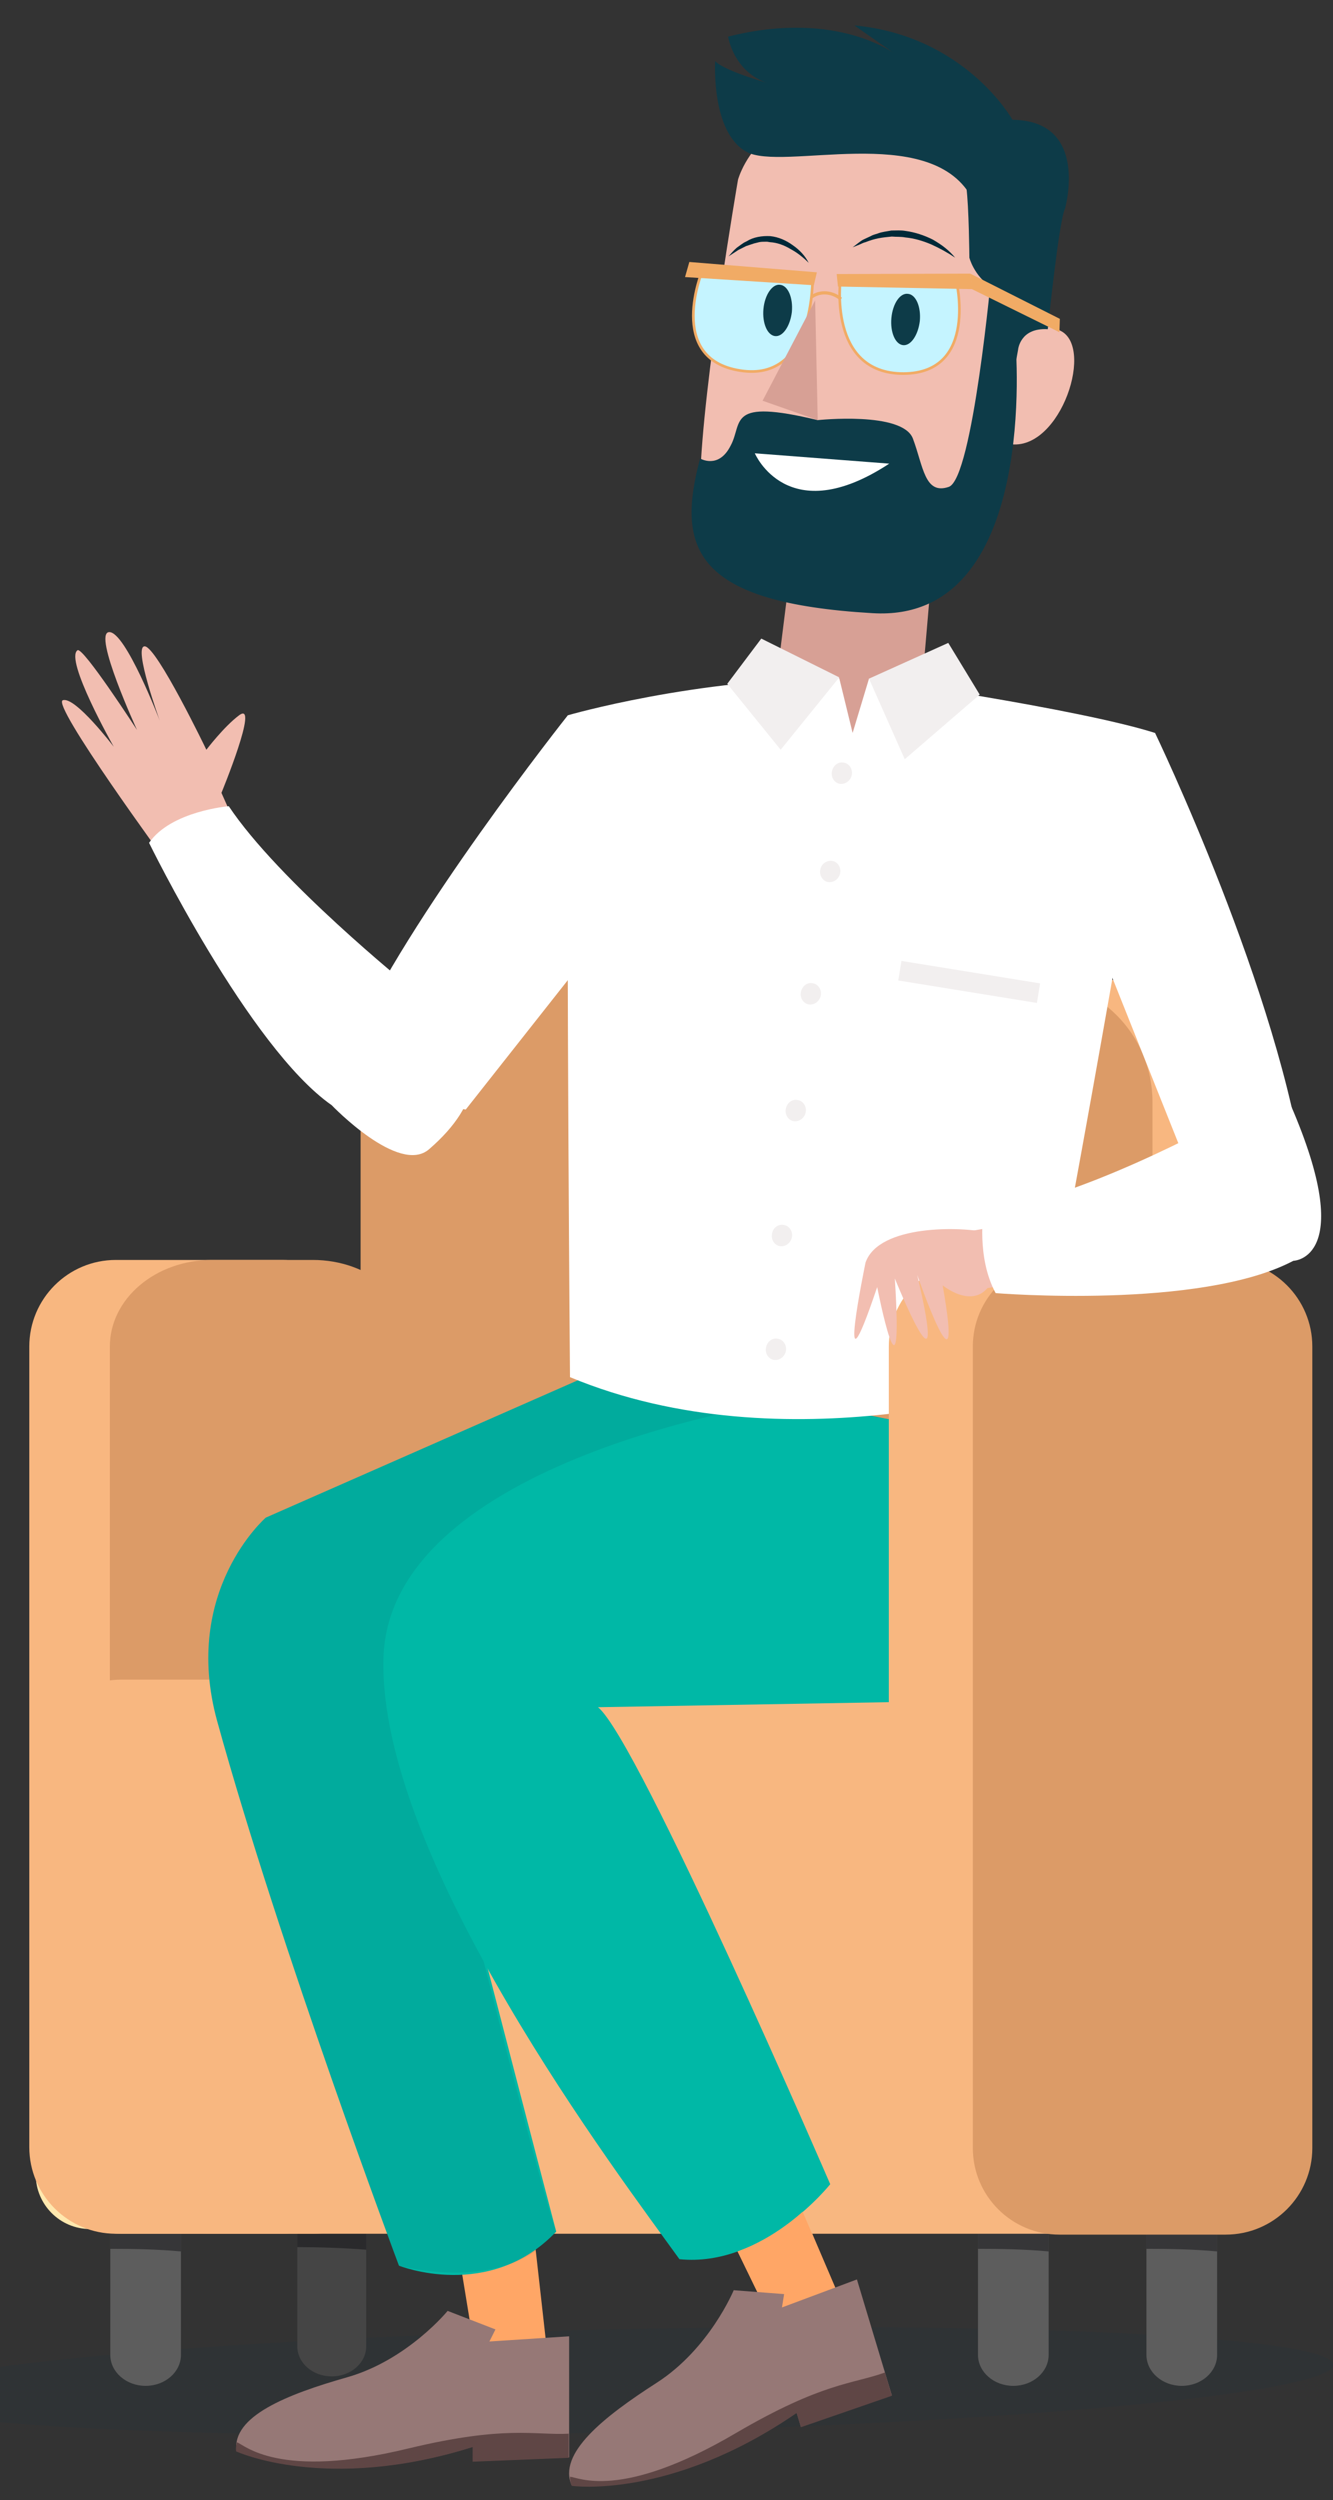 <?xml version="1.0" encoding="utf-8"?>
<!-- Generator: Adobe Illustrator 23.0.1, SVG Export Plug-In . SVG Version: 6.00 Build 0)  -->
<svg version="1.1" id="Layer_1" xmlns="http://www.w3.org/2000/svg" xmlns:xlink="http://www.w3.org/1999/xlink" x="0px" y="0px"
	 viewBox="0 0 309.4 580.2" style="enable-background:new 0 0 309.4 580.2;" xml:space="preserve">
<rect x="0" y="0" width="309.4" height="580.2" fill="#333333" stroke="none"/>
<style type="text/css">
	.st0{opacity:0.1;fill:#0D3B48;}
	.st1{fill:#FFA666;}
	.st2{fill:#967876;}
	.st3{fill:#5F4645;}
	.st4{fill:#F8B780;}
	.st5{fill:#DC9B67;}
	.st6{fill:#5D5D5D;}
	.st7{opacity:0.5;fill:#111114;}
	.st8{fill:#454545;}
	.st9{fill:#FFE8AE;}
	.st10{fill:#00B8A6;}
	.st11{fill:#F2BEB1;}
	.st12{fill:#D7A095;}
	.st13{fill:#0D3B48;}
	.st14{fill:#002938;}
	.st15{fill:#FFFFFF;}
	.st16{fill:#C5F4FF;stroke:#F1AB65;stroke-width:0.616;stroke-miterlimit:10;}
	.st17{fill:#F1AB65;}
	.st18{fill:none;stroke:#F1AB65;stroke-width:0.741;stroke-miterlimit:10;}
	.st19{fill:#F2EFEF;}
</style>
<g>
	<path class="st0" d="M309.4,548.8c0.1,6.6-74.9,13.6-167.6,15.7c-92.7,2.1-168-1.6-168.1-8.2c-0.1-6.6,74.9-13.6,167.6-15.7
		C234,538.6,309.3,542.2,309.4,548.8z"/>
	<polygon class="st1" points="182.9,505.2 198.7,542.2 185.3,551.5 166.3,512.4 	"/>
	<g>
		<polygon class="st1" points="123.5,514.7 128,554.8 112.5,559.8 105.5,516.9 		"/>
		<path class="st2" d="M103.9,536.3c0,0-9.3,11.4-23.3,15.4c-14.1,4-26.8,9.1-25.7,17.1c0,0,20.9,9.7,54.9-1l0,3.4l22.3-0.9l0-28.1
			l-18.5,1.2l1.4-2.8L103.9,536.3z"/>
		<g>
			<path class="st3" d="M94.9,568.2c-30.4,7.4-38.2-0.9-39.9-1.4c-0.2,0.7-0.3,1.4-0.2,2.1c0,0,20.9,9.7,54.9-1l0,3.4l22.3-0.9
				l0-5.6C124,565.2,117.4,562.8,94.9,568.2z"/>
		</g>
	</g>
	<path class="st4" d="M100.5,373.9c0,15.7,12.7,28.4,28.4,28.4H256c15.7,0,28.4-12.7,28.4-28.4V255.7c0-15.7-12.7-28.4-28.4-28.4
		H128.9c-15.7,0-28.4,12.7-28.4,28.4V373.9z"/>
	<path class="st5" d="M83.6,373.9c0,15.7,12.7,28.4,28.4,28.4h127.1c15.7,0,28.4-12.7,28.4-28.4V255.7c0-15.7-12.7-28.4-28.4-28.4
		H112.1c-15.7,0-28.4,12.7-28.4,28.4V373.9z"/>
	<g>
		<path class="st6" d="M227,546.5c0,4,3.7,7.2,8.2,7.2l0,0c4.5,0,8.2-3.2,8.2-7.2v-29.9c0-4-3.7-7.2-8.2-7.2l0,0
			c-4.5,0-8.2,3.2-8.2,7.2V546.5z"/>
		<path class="st7" d="M227,521.9v-5.3c0-4,3.7-7.2,8.2-7.2c4.5,0,8.2,3.2,8.2,7.2v5.9C237.9,522,232.5,521.9,227,521.9z"/>
		<path class="st6" d="M266.1,546.5c0,4,3.7,7.2,8.2,7.2l0,0c4.5,0,8.2-3.2,8.2-7.2v-29.9c0-4-3.7-7.2-8.2-7.2l0,0
			c-4.5,0-8.2,3.2-8.2,7.2V546.5z"/>
		<path class="st7" d="M266.1,521.9v-5.3c0-4,3.7-7.2,8.2-7.2c4.5,0,8.2,3.2,8.2,7.2v5.9C277.1,522,271.6,521.9,266.1,521.9z"/>
		<path class="st6" d="M25.6,546.5c0,4,3.7,7.2,8.2,7.2l0,0c4.5,0,8.2-3.2,8.2-7.2v-29.9c0-4-3.7-7.2-8.2-7.2l0,0
			c-4.5,0-8.2,3.2-8.2,7.2V546.5z"/>
		<path class="st7" d="M25.6,521.9v-5.3c0-4,3.7-7.2,8.2-7.2c4.5,0,8.2,3.2,8.2,7.2v5.9C36.5,522,31.1,521.9,25.6,521.9z"/>
		<path class="st8" d="M69,544.5c0,3.9,3.6,7,8,7l0,0c4.4,0,8-3.1,8-7v-28.1c0-3.9-3.6-7-8-7l0,0c-4.4,0-8,3.1-8,7V544.5z"/>
		<path class="st7" d="M69,521.5v-5.2c0-3.9,3.6-7,8-7c4.4,0,8,3.1,8,7v5.8C79.7,521.7,74.3,521.5,69,521.5z"/>
		<path class="st9" d="M8.3,504.7c0,6.9,5.6,12.6,12.6,12.6l0,0c6.9,0,12.6-5.6,12.6-12.6V317.3c0-6.9-5.6-12.6-12.6-12.6l0,0
			c-6.9,0-12.6,5.6-12.6,12.6V504.7z"/>
		<path class="st4" d="M6.8,498.3c0,11.1,9,20.1,20.1,20.1h38.6c11.1,0,20.1-9,20.1-20.1V312.5c0-11.1-9-20.1-20.1-20.1H26.9
			c-11.1,0-20.1,9-20.1,20.1V498.3z"/>
		<path class="st5" d="M25.5,498.3c0,11.1,10.6,20.1,23.7,20.1h23.4c13.1,0,23.7-9,23.7-20.1V312.5c0-11.1-10.6-20.1-23.7-20.1H49.2
			c-13.1,0-23.7,9-23.7,20.1V498.3z"/>
		<path class="st4" d="M8.1,498.3c0,11.1,9,20.1,20.1,20.1h226.5c11.1,0,20.1-9,20.1-20.1v-88.4c0-11.1-9-20.1-20.1-20.1H28.2
			c-11.1,0-20.1,9-20.1,20.1V498.3z"/>
	</g>
	<path class="st10" d="M142.6,316.6l-80.9,35.6c0,0-19.6,17-11.3,47.2C65,452.3,92.6,525.8,92.6,525.8s21,8.4,36.5-7.9
		C118.8,478.7,99,401.9,99,401.9l108.4-72.3L142.6,316.6z"/>
	<path class="st0" d="M142.6,316.6l-80.9,35.6c0,0-19.6,17-11.3,47.2C65,452.3,92.6,525.8,92.6,525.8s24.8,6.9,36.5-7.9
		C123.5,502,99,401.9,99,401.9l108.4-72.3L142.6,316.6z"/>
	<path class="st10" d="M182,325.2c0,0-91.8,13.2-93,59.7c-1.2,46.5,55.1,120.5,68.7,139.4c19.6,2,35-17.4,35-17.4
		s-44.5-103.1-53.9-110.7L208,395l-0.6-65.4L182,325.2z"/>
	<g>
		<path class="st11" d="M54.6,191.2l-3.2-7.2c0,0,8.9-21.6,4.1-18c-3.5,2.6-7.6,8-7.6,8s-11.5-23.9-14.3-24
			c-2.8-0.1,3.5,17.3,3.5,17.3s-8-20.9-11.8-20.6c-3.8,0.3,6.5,22.7,6.5,22.7S19.3,150.1,18,150.9c-3.1,2.1,8.4,22.4,8.4,22.4
			s-8.9-11.7-11.8-10.8c-2.9,0.8,24.2,37.8,24.2,37.8L54.6,191.2z"/>
		<g>
			<polygon class="st12" points="218.2,110.3 214.1,157.9 214.7,182.4 196.3,185.7 174.8,190 180.6,155 185.1,119.1 			"/>
			<path class="st11" d="M217,29.1c23.4,8.1,21,24.5,21,24.5s0.4,9.8-1.7,24.9c2.6-2.8,6.4-3.7,10.1-1.6c7.8,4.4-1.1,29.5-13.2,25.9
				c-1.3,7.1-5.2,15.5-6.3,17.3c-4.3,6.9-20.8,16.4-34.6,16.7c-13.8,0.3-30.3-9.2-29.8-25.3c0.6-22.3,8.8-69.8,8.8-69.8
				S178.2,15.7,217,29.1z"/>
			<path class="st13" d="M224.3,43.5c6.5,0.7,16.9-0.4,23.4,0.1c0.1-0.7-0.4,4.8-0.5,4.8c-1.4,2.7-4,28-4,28
				c-6.5-0.4-6.9,4.8-6.9,4.8l-2.1,11.6l-6.4-1.4l2.3-24.7c-4.1-2.8-5.1-6.9-5.1-6.9S224.9,48,224.3,43.5z"/>
			<g>
				<path class="st14" d="M221.7,59.8c-1.8-1.2-3.6-2.2-5.6-3.1c-1.9-0.8-3.9-1.4-6-1.6c-1-0.2-2-0.1-3.1-0.2
					c-1,0.1-2.1,0.2-3.1,0.4c-1,0.2-2,0.5-3,0.9c-0.5,0.1-1,0.4-1.5,0.6c-0.5,0.2-1,0.4-1.5,0.6c0.4-0.3,0.9-0.7,1.3-1
					c0.4-0.3,0.9-0.7,1.4-0.9l1.5-0.7c0.5-0.3,1-0.4,1.6-0.6c1-0.4,2.2-0.5,3.2-0.7c1.1,0,2.2-0.1,3.3,0.1c2.2,0.3,4.3,1,6.3,2
					C218.6,56.8,220.3,58.1,221.7,59.8z"/>
			</g>
			<g>
				<path class="st14" d="M187.7,61c-1.3-1.3-2.7-2.4-4.2-3.2c-1.5-0.9-3.1-1.5-4.8-1.6l-0.6-0.1l-0.6,0c-0.4,0-0.8,0-1.3,0.1
					l-1.2,0.3l-1.2,0.4l-0.6,0.2l-0.6,0.3l-1.2,0.6c-0.8,0.5-1.5,1-2.3,1.5c0.6-0.7,1.2-1.4,1.9-2l1.1-0.8l0.6-0.4l0.6-0.3
					c1.6-1,3.6-1.3,5.5-1.2c1.9,0.2,3.7,1,5.2,2.1C185.6,58,186.9,59.4,187.7,61z"/>
			</g>
			<path class="st13" d="M189.8,97.5c0,0,19.7-2.1,22.1,4.3c2.4,6.4,2.7,13.1,8.3,11.2c5.6-1.8,10-50.3,10-50.3l5.5,16.8
				c0,0,5.8,65.2-33.2,62.8c-41-2.4-45.7-14.7-40-35.9c0,0,4.3,2.6,7.1-3C172.5,98,168.6,92.4,189.8,97.5z"/>
			<path class="st15" d="M206.4,107.6l-31.2-2.4C175.2,105.2,182.8,123.1,206.4,107.6z"/>
			<path class="st13" d="M247.2,48.4c0,0,5.8-20.4-12.2-20.6c0,0-10.9-19.5-36.7-21.9l10,7c0,0-13.5-10.9-39.3-4.4
				c0,0,1.4,9.2,10.7,11.2c0,0-11.3-3-13.7-5.5c0,0-1,16.4,7.2,21c8.3,4.7,42.3-6.9,52.2,10.4c9.8,17.3,19.9,0.2,19.9,0.2"/>
			<path class="st16" d="M221.9,64.8l-26.8-0.2c0,0-3.1,22.1,14.6,22.1C227.3,86.6,221.9,64.8,221.9,64.8z"/>
			<path class="st13" d="M206.9,73.8c-0.3,3.3,0.9,6.1,2.7,6.3c1.8,0.2,3.5-2.3,3.9-5.6c0.3-3.3-0.9-6.1-2.7-6.3
				C208.9,67.9,207.2,70.5,206.9,73.8z"/>
			<polygon class="st17" points="194.2,63.6 225.2,63.5 225.7,67.1 194.5,66.5 			"/>
			<path class="st16" d="M163.1,62.6l25.5,1.6c0,0,0.7,24.6-16.8,21.8C154.4,83.3,163.1,62.6,163.1,62.6z"/>
			<polygon class="st17" points="189.6,63.2 160,60.8 159,64.3 188.9,66.2 			"/>
			<path class="st13" d="M177.2,71.7c-0.3,3.3,0.9,6.1,2.7,6.3c1.8,0.2,3.5-2.3,3.9-5.6c0.3-3.3-0.9-6.1-2.7-6.3
				C179.3,65.8,177.5,68.4,177.2,71.7z"/>
			<polygon class="st12" points="189.8,97.5 189.2,69.7 177,93 			"/>
			<polygon class="st17" points="225.6,67.1 245.9,77.1 246,74 225.2,63.5 			"/>
			<path class="st18" d="M195.2,69.4c-1.9-1.6-4.7-2-6.8-0.5"/>
		</g>
		<path class="st15" d="M240.8,321.1c0,0-58.1,19.5-108.5-1.5c0,0-0.8-95.7-0.5-153.6c0,0,29.6-8.6,63-8.6l3.1,12.7l3.8-12.6
			c0,0,48.4,6.9,66.4,12.6C268.1,170.1,249.8,277.4,240.8,321.1z"/>
		<polygon class="st19" points="227.4,161.2 210,176.2 201.7,157.5 220.1,149.2 		"/>
		<polygon class="st19" points="168.8,158.7 181.2,174 194.8,157.2 176.7,148.2 		"/>
		<path class="st15" d="M131.8,166c0,0-37.6,47.4-50.1,76.1c0,0,10.2,13,26.4,15.4l32.9-41.7L131.8,166z"/>
		<path class="st15" d="M268.1,170.1c0,0,29.2,60.7,34.8,103.6c0,0-5.9,10.4-22.3,9.4L249,203.9L268.1,170.1z"/>
		<path class="st15" d="M94.7,228.7c0,0-30.1-24.3-41.6-41.6c0,0-13.4,1.1-18.5,8.5c0,0,23.2,47.5,42.4,60.9
			c0,0,15.6,16.3,22.6,10.2C125.2,244.6,94.7,228.7,94.7,228.7z"/>
		<path class="st19" d="M193.1,179c-0.3,1.4,0.6,2.7,1.8,2.9c1.3,0.2,2.5-0.7,2.8-2c0.3-1.4-0.6-2.7-1.8-2.9
			C194.6,176.7,193.4,177.6,193.1,179z"/>
		<path class="st19" d="M190.4,201.8c-0.3,1.4,0.6,2.7,1.8,2.9c1.3,0.2,2.5-0.7,2.8-2c0.3-1.4-0.6-2.7-1.8-2.9
			C191.9,199.6,190.6,200.5,190.4,201.8z"/>
		<path class="st19" d="M185.9,230.2c-0.3,1.4,0.6,2.7,1.8,2.9c1.3,0.2,2.5-0.7,2.8-2c0.3-1.4-0.6-2.7-1.8-2.9
			C187.4,227.9,186.2,228.8,185.9,230.2z"/>
		<path class="st19" d="M182.4,257.3c-0.3,1.4,0.6,2.7,1.8,2.9c1.3,0.2,2.5-0.7,2.8-2c0.3-1.4-0.6-2.7-1.8-2.9
			C183.9,255,182.7,255.9,182.4,257.3z"/>
		<path class="st19" d="M179.2,286.3c-0.3,1.4,0.6,2.7,1.8,2.9c1.3,0.2,2.5-0.7,2.8-2c0.3-1.4-0.6-2.7-1.8-2.9
			C180.7,284,179.4,284.9,179.2,286.3z"/>
		<path class="st19" d="M177.8,312.7c-0.3,1.4,0.6,2.7,1.8,2.9c1.3,0.2,2.5-0.7,2.8-2c0.3-1.4-0.6-2.7-1.8-2.9
			C179.3,310.4,178.1,311.3,177.8,312.7z"/>
		
			<rect x="222.7" y="211.5" transform="matrix(0.16 -0.987 0.987 0.16 -35.882 413.51)" class="st19" width="4.6" height="32.6"/>
	</g>
	<path class="st4" d="M206.3,480.3c0,11.1,9,20.1,20.1,20.1H265c11.1,0,20.1-9,20.1-20.1V312.5c0-11.1-9-20.1-20.1-20.1h-38.6
		c-11.1,0-20.1,9-20.1,20.1V480.3z"/>
	<path class="st5" d="M225.8,498.5c0,11.1,9,20.1,20.1,20.1h38.6c11.1,0,20.1-9,20.1-20.1V312.5c0-11.1-9-20.1-20.1-20.1h-38.6
		c-11.1,0-20.1,9-20.1,20.1V498.5z"/>
	<g>
		<path class="st11" d="M200.9,293c3.1-8.9,22.5-8.4,28.5-6.9c1.3,5.2,1.9,8.7,1.4,10c-3.5,9.2-12,2.2-12,2.2
			c5.2,29.5-5.9-2.4-5.9-2.4c7.7,32.8-5.2,0.8-5.2,0.8c2.1,33.6-4.1,2-4.1,2C193.5,328.7,200.9,293,200.9,293z"/>
	</g>
	<polygon class="st11" points="224.8,299.6 242.3,296.9 241.2,282.9 219,286.8 	"/>
	<path class="st15" d="M284,259.9c0,0-34.1,18.9-55.7,21.2c0,0-1.7,10.7,2.8,19c0,0,47.5,3.9,69.1-7.5c0,0,14.9-0.3-0.6-36.1
		C295.7,247.5,284,259.9,284,259.9z"/>
	<path class="st1" d="M171.2,522.5l14.1,29l13.4-9.3l-12.4-28.9C182.6,516.6,177.4,520.3,171.2,522.5z"/>
	<path class="st2" d="M170.3,531.5c0,0-5.6,13.6-17.9,21.5c-12.3,7.9-23,16.4-19.7,23.8c0,0,22.8,3.3,52.2-16.9l1,3.3l21.1-7.3
		l-8.1-26.9l-17.4,6.5l0.5-3.1L170.3,531.5z"/>
	<g>
		<path class="st3" d="M170.9,564.6c-27,15.9-36.8,10.2-38.6,10.2c0,0.7,0.1,1.4,0.4,2.1c0,0,22.8,3.3,52.2-16.9l1,3.3l21.1-7.3
			l-1.6-5.4C197.9,553.3,190.9,552.9,170.9,564.6z"/>
	</g>
</g>
</svg>
